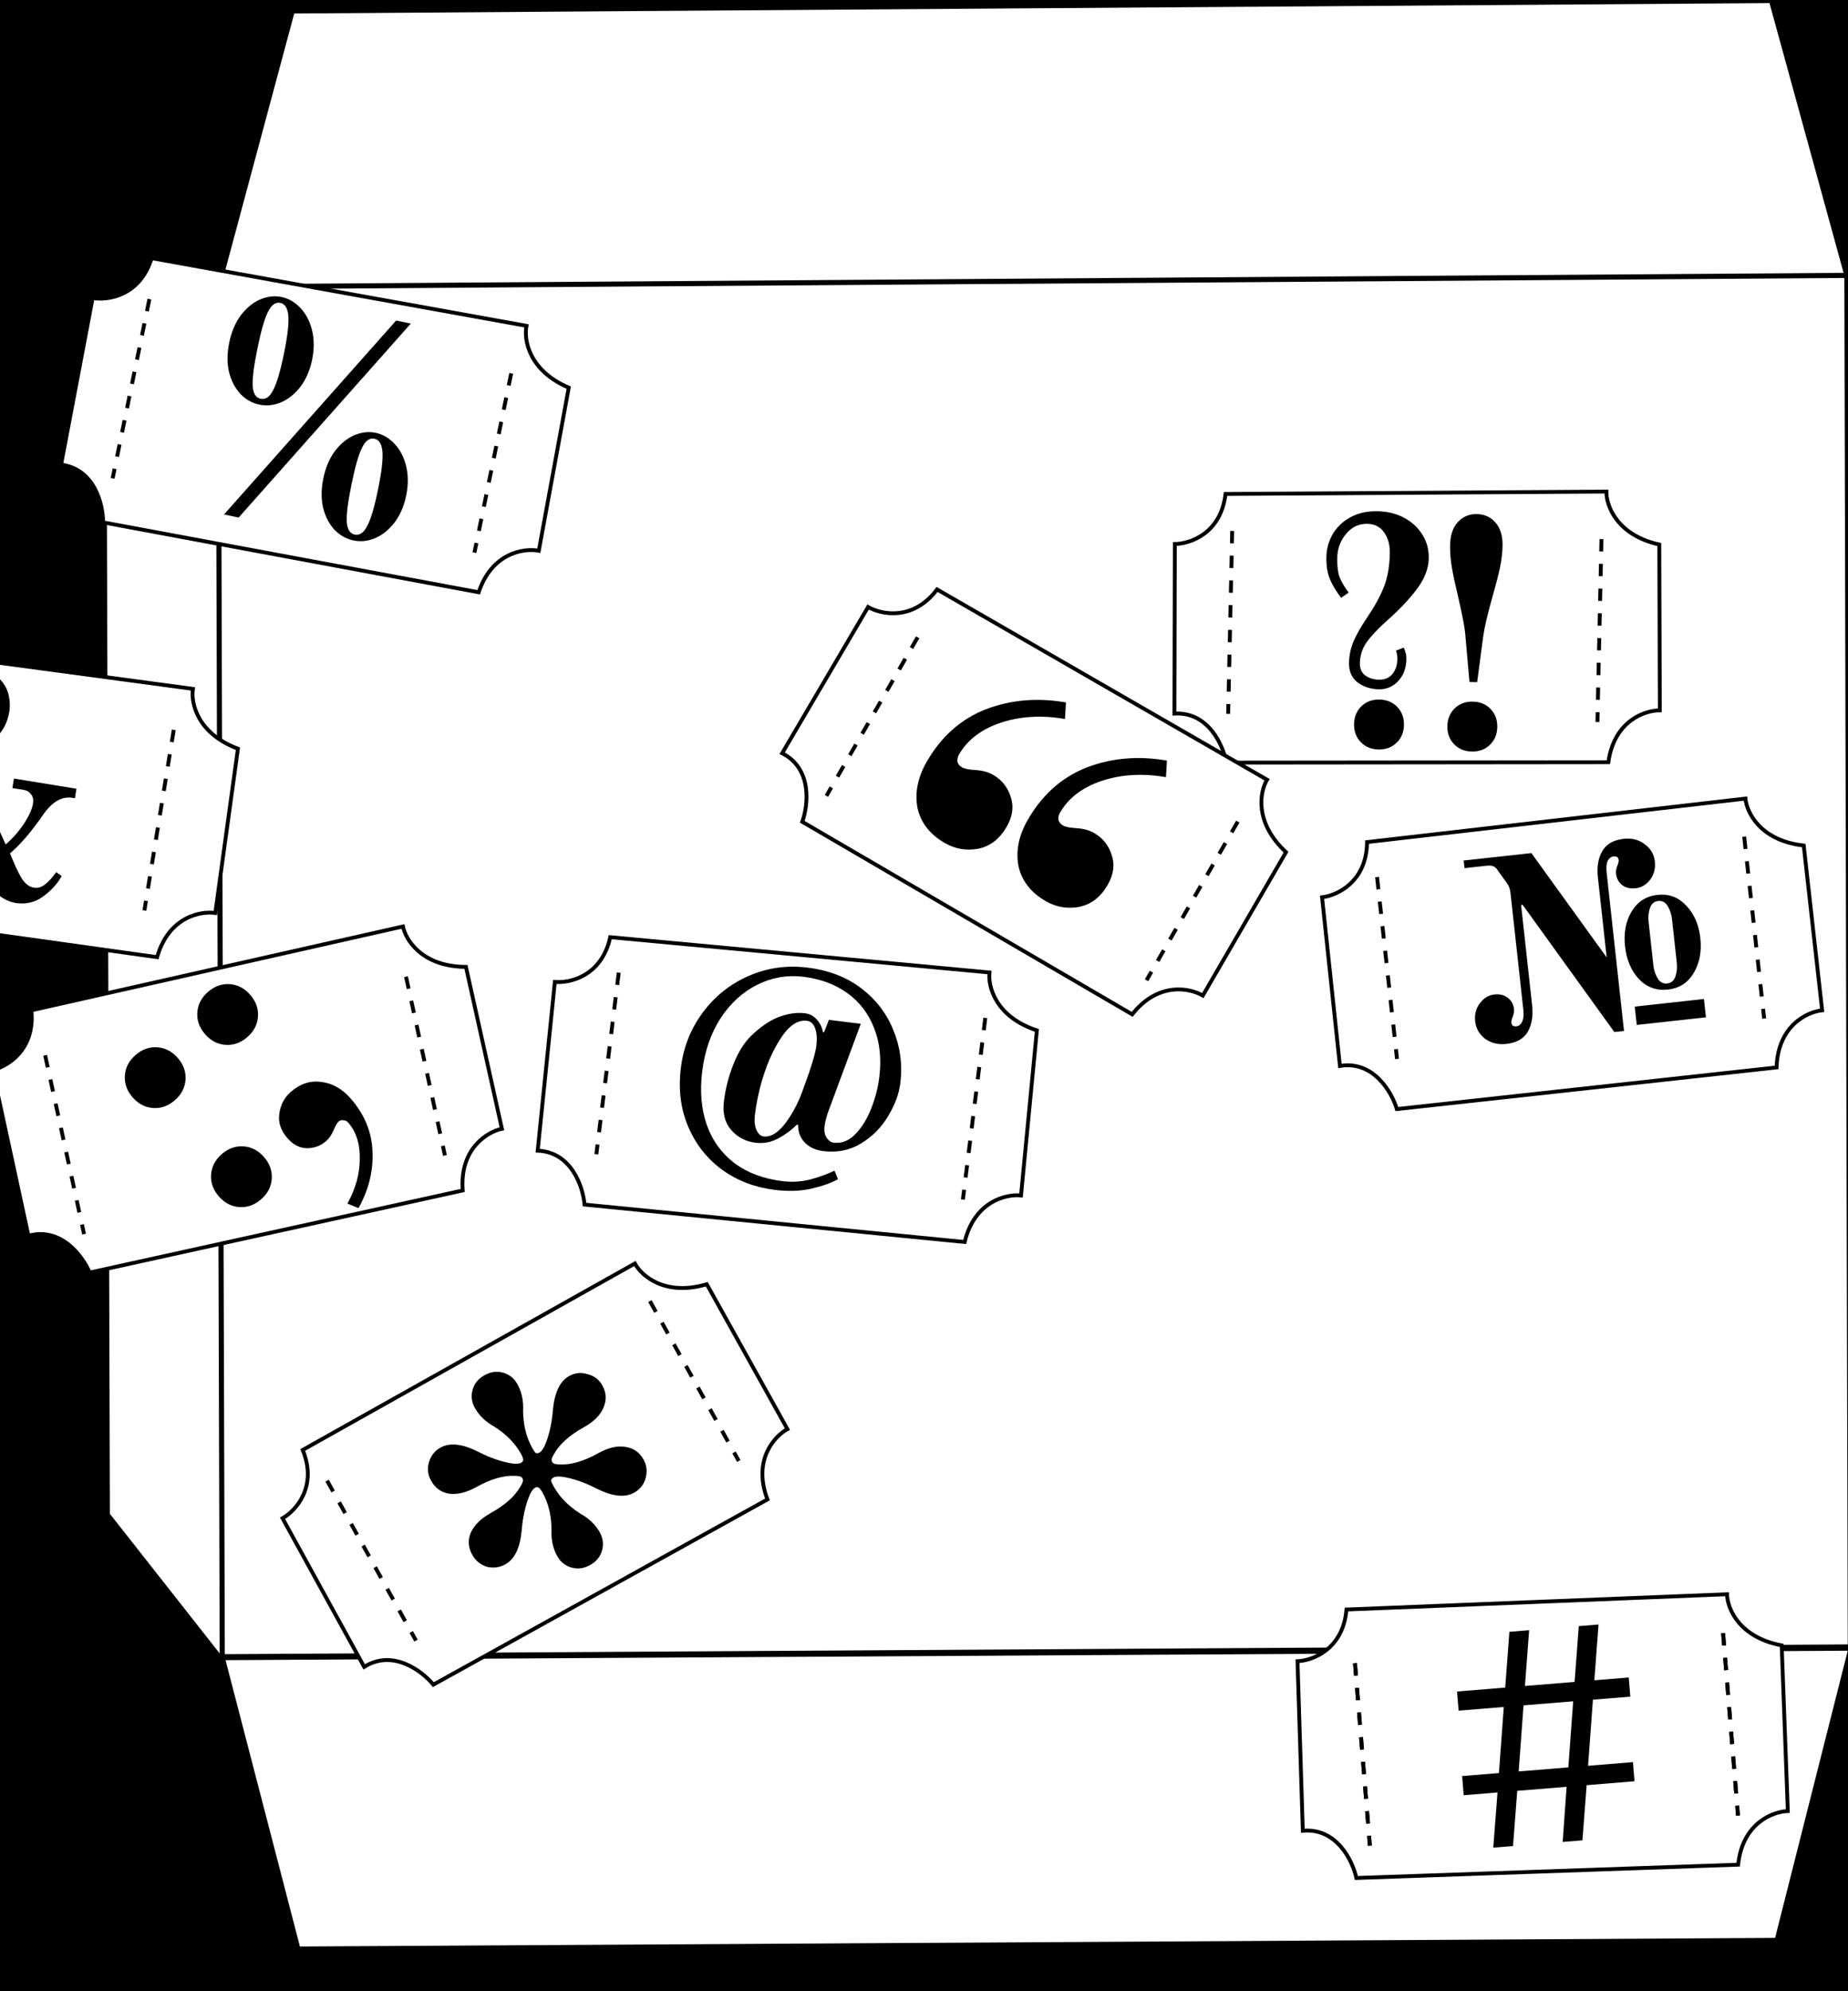 <svg width="1444" height="1555" viewBox="0 0 1444 1555" fill="none" xmlns="http://www.w3.org/2000/svg">
<rect x="0" y="0" width="1444" height="1555" fill="#808080" stroke="none"/>
<g clip-path="url(#clip0_243_1477)">
<rect width="1444" height="1555" fill="black"/>
<rect width="1272.73" height="1070.23" transform="matrix(1 -0.006 0.003 1 170.453 221.627)" fill="white"/>
<path d="M1388.6 1515.42L1446.37 1287.12L173.662 1294.54L232.795 1522.16L1388.6 1515.42Z" fill="white" stroke="black" stroke-width="4"/>
<path d="M1384.18 0.411L1443.16 215.067L170.455 224.027L228.373 8.548L1384.18 0.411Z" fill="white" stroke="black" stroke-width="4"/>
<path d="M83.872 1182.94L173.67 1297.05L170.455 222.34L81.333 334.24L83.872 1182.94Z" fill="white" stroke="black" stroke-width="4"/>
<path d="M1535.74 1476.57L1446.66 1628L1443.15 214.211L1532.97 360.101L1535.74 1476.57Z" fill="white" stroke="black" stroke-width="4"/>
<path d="M220.77 1185.71L284.568 1301.78C307.068 1287.58 329.97 1305.12 338.608 1315.66L599.689 1171C587.912 1140.3 605.179 1121.6 615.285 1116.08L552.276 1002.95C519.387 1012.64 501.111 996.187 496.084 986.749L236.533 1132.36C248.374 1161.27 230.958 1179.97 220.77 1185.71Z" fill="white" stroke="black" stroke-width="3"/>
<path d="M1013.85 1297.36L1018.01 1429.75C1044.5 1427.31 1056.95 1453.33 1059.86 1466.64L1358.16 1456.25C1361.6 1423.55 1385.48 1414.72 1396.98 1414.39L1392.19 1284.99C1358.49 1278.69 1349.67 1255.74 1349.47 1245.05L1052.11 1256.98C1049.53 1288.12 1025.53 1296.88 1013.85 1297.36Z" fill="white" stroke="black" stroke-width="3"/>
<path d="M1033.03 700.749L1047.01 832.459C1073.25 828.061 1087.59 853.085 1091.48 866.148L1388.19 833.638C1389.19 800.775 1412.34 790.197 1423.8 789.016L1409.41 660.321C1375.33 656.548 1364.83 634.31 1363.85 623.663L1068.19 657.642C1067.93 688.881 1044.64 699.397 1033.03 700.749Z" fill="white" stroke="black" stroke-width="3"/>
<path d="M918.003 424.834L917.681 557.283C944.242 555.743 955.8 582.17 958.259 595.575L1256.74 595.286C1261.28 562.723 1285.45 554.706 1296.96 554.768L1296.55 425.273C1263.08 417.843 1255.04 394.602 1255.21 383.91L957.607 385.774C953.984 416.803 929.694 424.743 918.003 424.834Z" fill="white" stroke="black" stroke-width="3"/>
<path d="M-5.8 835.642L22.217 965.094C47.834 957.909 64.777 981.251 70.047 993.821L361.557 929.694C359.031 896.912 380.918 883.913 392.178 881.511L364.079 755.1C329.792 755.002 316.972 734.018 314.848 723.537L24.533 789.014C27.631 820.101 5.602 833.052 -5.8 835.642Z" fill="white" stroke="black" stroke-width="3"/>
<path d="M-188.876 531.451L-207.681 662.559C-181.166 664.741 -173.409 692.523 -172.845 706.141L122.754 747.515C131.799 715.904 156.843 711.339 168.234 713.007L185.903 584.722C153.795 572.693 149.083 548.558 150.741 537.994L-144.208 498.302C-152.127 528.521 -177.286 532.993 -188.876 531.451Z" fill="white" stroke="black" stroke-width="3"/>
<path d="M433.554 766.849L420.141 898.618C446.724 899.711 455.613 927.151 456.735 940.734L753.781 969.952C761.523 937.998 786.358 932.409 797.809 933.609L810.202 804.708C777.628 794.006 771.931 770.084 773.154 759.461L476.826 731.896C470.153 762.415 445.198 767.914 433.554 766.849Z" fill="white" stroke="black" stroke-width="3"/>
<path d="M72.394 232.737L47.735 362.87C74.126 366.238 80.631 394.339 80.584 407.969L374.033 462.542C384.485 431.368 409.708 427.929 421.014 430.106L444.411 302.741C412.874 289.286 409.248 264.964 411.377 254.485L118.503 201.621C109.238 231.456 83.903 234.796 72.394 232.737Z" fill="white" stroke="black" stroke-width="3"/>
<path d="M678.309 474.062L611.177 588.238C634.883 600.315 631.522 628.963 626.878 641.777L884.69 792.187C905.049 766.37 929.954 771.646 939.861 777.511L1004.87 665.516C979.726 642.206 984.521 618.088 990.062 608.942L732.214 460.334C713.424 485.291 688.448 479.885 678.309 474.062Z" fill="white" stroke="black" stroke-width="3"/>
<path d="M967.18 641.658L895.894 765.529" stroke="black" stroke-width="3.035" stroke-dasharray="9.66 9.66"/>
<path d="M717.039 497.711L645.754 621.582" stroke="black" stroke-width="3.035" stroke-dasharray="9.66 9.66"/>
<path d="M1362.88 653.407L1378.48 795.471" stroke="black" stroke-width="3.035" stroke-dasharray="9.66 9.66"/>
<path d="M1076.01 684.914L1091.61 826.978" stroke="black" stroke-width="3.035" stroke-dasharray="9.66 9.66"/>
<path d="M1251.36 421.012L1248.2 563.895" stroke="black" stroke-width="3.035" stroke-dasharray="9.66 9.66"/>
<path d="M962.828 414.638L959.671 557.521" stroke="black" stroke-width="3.035" stroke-dasharray="9.66 9.66"/>
<path d="M317.258 762.736L347.672 902.381" stroke="black" stroke-width="3.035" stroke-dasharray="9.66 9.66"/>
<path d="M35.266 824.156L65.68 963.801" stroke="black" stroke-width="3.035" stroke-dasharray="9.66 9.66"/>
<path d="M507.812 1016.09L577.271 1140.99" stroke="black" stroke-width="3.035" stroke-dasharray="9.66 9.66"/>
<path d="M255.594 1156.35L325.052 1281.25" stroke="black" stroke-width="3.035" stroke-dasharray="9.66 9.66"/>
<path d="M769.898 794.945L752.391 936.787" stroke="black" stroke-width="3.035" stroke-dasharray="9.66 9.66"/>
<path d="M483.477 759.598L465.969 901.439" stroke="black" stroke-width="3.035" stroke-dasharray="9.66 9.66"/>
<path d="M135.766 569.979L112.843 711.046" stroke="black" stroke-width="3.035" stroke-dasharray="9.66 9.66"/>
<path d="M399.445 291.588L370.714 431.588" stroke="black" stroke-width="3.035" stroke-dasharray="9.66 9.66"/>
<path d="M116.742 233.573L88.011 373.574" stroke="black" stroke-width="3.035" stroke-dasharray="9.66 9.66"/>
<path d="M1346.4 1275.44L1358.03 1417.88" stroke="black" stroke-width="3.035" stroke-dasharray="9.66 9.66"/>
<path d="M1058.76 1298.91L1070.39 1441.36" stroke="black" stroke-width="3.035" stroke-dasharray="9.66 9.66"/>
<path d="M1346.4 1275.44L1358.03 1417.88" stroke="black" stroke-width="3.035" stroke-dasharray="9.66 9.66"/>
<path d="M1058.76 1298.91L1070.39 1441.36" stroke="black" stroke-width="3.035" stroke-dasharray="9.66 9.66"/>
<path d="M738.233 658.357C726.516 651.613 719.392 642.42 716.86 630.777C714.706 619.032 717.138 607.062 724.157 594.866C735.441 575.258 750.763 561.633 770.121 553.992C789.719 546.489 810.651 544.687 832.918 548.588L832.16 561.522C813.929 558.352 797.123 559.344 781.742 564.499C766.737 569.552 755.932 577.818 749.327 589.297C748.363 590.971 747.947 592.8 748.078 594.785C748.585 596.669 749.796 598.162 751.709 599.262C753.622 600.363 757.042 601.058 761.969 601.347C767.512 601.672 772.196 602.935 776.023 605.137C782.718 608.99 787.27 614.634 789.677 622.067C792.323 629.638 791.307 637.489 786.628 645.62C781.123 655.185 773.679 660.929 764.297 662.851C755.052 664.534 746.364 663.036 738.233 658.357ZM817.147 703.77C805.43 697.027 798.306 687.834 795.774 676.191C793.62 664.446 796.052 652.476 803.07 640.28C814.355 620.671 829.677 607.046 849.035 599.405C868.633 591.902 889.565 590.101 911.832 594.001L911.073 606.935C892.843 603.765 876.037 604.758 860.656 609.912C845.651 614.966 834.846 623.232 828.24 634.71C827.277 636.384 826.861 638.214 826.992 640.199C827.499 642.083 828.71 643.575 830.623 644.676C832.536 645.777 835.956 646.472 840.883 646.76C846.426 647.085 851.11 648.349 854.936 650.551C861.632 654.404 866.184 660.047 868.591 667.481C871.237 675.052 870.221 682.903 865.542 691.033C860.037 700.598 852.593 706.342 843.211 708.264C833.966 709.947 825.278 708.449 817.147 703.77Z" fill="black"/>
<path d="M1176.94 815.265C1170.58 815.964 1165.06 814.624 1160.4 811.246C1155.86 807.721 1153.28 803.176 1152.67 797.609C1152.07 792.175 1153.3 787.48 1156.35 783.523C1159.39 779.433 1163.16 777.141 1167.67 776.646C1171.91 776.18 1175.43 777.068 1178.22 779.31C1181 781.419 1182.59 784.329 1183 788.04C1183.22 790.028 1182.85 792.148 1181.89 794.4C1181.15 796.225 1180.84 797.667 1180.96 798.727C1181.19 800.848 1182.5 801.777 1184.88 801.515C1186.87 801.297 1188.35 800.128 1189.33 798.009C1190.44 795.876 1190.76 792.688 1190.29 788.447L1180.29 697.395C1179.96 694.346 1179 691.768 1177.43 689.661L1169.58 678.652C1168.01 676.544 1165.5 675.68 1162.05 676.058L1144.36 678.001L1143.7 672.037L1196.59 666.229L1255.43 747.692L1248.55 685.069C1247.67 676.984 1248.8 670.22 1251.96 664.776C1255.1 659.199 1260.72 655.967 1268.8 655.079C1275.16 654.381 1280.62 655.794 1285.16 659.319C1289.82 662.697 1292.46 667.169 1293.07 672.735C1293.67 678.169 1292.45 682.931 1289.41 687.02C1286.36 690.977 1282.58 693.203 1278.07 693.698C1273.83 694.164 1270.32 693.342 1267.54 691.233C1264.74 688.991 1263.14 686.015 1262.74 682.304C1262.52 680.316 1262.89 678.196 1263.85 675.945C1264.59 674.12 1264.9 672.677 1264.78 671.617C1264.55 669.496 1263.24 668.567 1260.85 668.829C1258.87 669.047 1257.32 670.223 1256.21 672.357C1255.24 674.476 1254.98 677.656 1255.45 681.897L1268.98 805.156L1261.43 805.986L1189.75 706.617L1188.56 706.748L1197.19 785.275C1198.07 793.36 1196.95 800.191 1193.8 805.767C1190.64 811.211 1185.02 814.377 1176.94 815.265ZM1303.26 772.821C1294.38 773.797 1286.84 771.07 1280.63 764.643C1274.54 758.068 1270.93 749.545 1269.78 739.075C1268.63 728.605 1270.32 719.566 1274.85 711.959C1279.49 704.206 1286.26 699.841 1295.14 698.866C1304.02 697.891 1311.5 700.69 1317.59 707.265C1323.79 713.693 1327.47 722.142 1328.62 732.612C1329.77 743.083 1328.02 752.195 1323.37 759.948C1318.84 767.555 1312.14 771.846 1303.26 772.821ZM1302.74 768.05C1305.92 767.701 1308.06 765.855 1309.17 762.515C1310.28 759.174 1310.63 755.648 1310.22 751.937L1306.47 717.742C1306.06 714.031 1304.95 710.665 1303.14 707.644C1301.34 704.624 1298.84 703.288 1295.66 703.637C1292.48 703.987 1290.34 705.832 1289.23 709.173C1288.12 712.514 1287.77 716.04 1288.18 719.751L1291.93 753.945C1292.34 757.656 1293.45 761.022 1295.25 764.043C1297.06 767.064 1299.55 768.399 1302.74 768.05ZM1278.93 800.442L1277.36 786.128L1331.43 780.19L1333 794.504L1278.93 800.442Z" fill="black"/>
<path d="M1077.39 538.31C1070.73 538.163 1065.1 536.288 1060.51 532.686C1056.09 529.087 1053.95 524.039 1054.1 517.54C1054.23 511.709 1055.43 506.067 1057.72 500.616C1060.18 495.169 1063.56 489.243 1067.87 482.836C1073.9 473.967 1078.33 465.98 1081.15 458.874C1084.14 451.605 1085.76 442.722 1085.99 432.224C1086.13 425.726 1084.67 420.275 1081.6 415.873C1078.53 411.471 1074.16 409.207 1068.5 409.082C1061.83 408.935 1056.27 411.563 1051.82 416.966C1047.37 422.202 1045.06 428.402 1044.91 435.567C1044.77 441.733 1045.33 446.663 1046.58 450.358C1048 454.057 1050.41 458.194 1053.81 462.771L1047.96 466.893C1043.91 461.635 1040.94 456.652 1039.04 451.942C1037.15 447.232 1036.27 441.545 1036.42 434.88C1036.56 428.548 1038.19 422.666 1041.31 417.233C1044.6 411.638 1049.2 407.239 1055.1 404.035C1061.18 400.668 1068.3 399.075 1076.47 399.256C1084.3 399.429 1091.26 401.166 1097.36 404.469C1103.45 407.771 1108.19 412.21 1111.56 417.786C1114.95 423.195 1116.56 429.316 1116.41 436.147C1116.24 443.979 1113.23 451.831 1107.39 459.704C1101.55 467.577 1093.95 475.661 1084.6 483.956C1077.45 490.3 1071.99 496.014 1068.21 501.098C1064.6 506.02 1062.73 511.646 1062.59 517.978C1062.5 522.144 1063.93 525.343 1066.88 527.575C1069.83 529.641 1073.39 530.72 1077.56 530.812C1081.89 530.908 1085.34 529.484 1087.91 526.54C1090.48 523.429 1091.81 519.458 1091.92 514.625C1091.96 512.626 1091.6 510.451 1090.81 508.099L1096.87 505.732C1097.66 507.584 1098.21 509.18 1098.51 510.52C1098.82 511.694 1098.95 513.197 1098.91 515.03C1098.76 522.028 1096.55 527.731 1092.28 532.138C1088.19 536.382 1083.23 538.439 1077.39 538.31ZM1077.11 585.315C1071.44 585.19 1066.81 583.254 1063.23 579.507C1059.65 575.761 1057.92 571.055 1058.04 565.389C1058.17 559.724 1060.1 555.099 1063.85 551.514C1067.6 547.929 1072.3 546.2 1077.97 546.325C1083.63 546.45 1088.26 548.386 1091.84 552.133C1095.43 555.88 1097.16 560.586 1097.03 566.251C1096.91 571.916 1094.97 576.541 1091.22 580.126C1087.48 583.711 1082.77 585.44 1077.11 585.315ZM1145.02 496.294C1144.65 490.618 1142.63 479.987 1138.97 464.403C1136.99 456.19 1135.48 449.072 1134.44 443.047C1133.41 436.856 1132.96 431.012 1133.08 425.513C1133.25 417.848 1135.3 411.892 1139.23 407.644C1143.16 403.397 1148.12 401.339 1154.12 401.472C1160.12 401.604 1164.98 403.879 1168.72 408.296C1172.46 412.713 1174.24 418.754 1174.07 426.419C1173.95 431.917 1173.24 437.736 1171.93 443.876C1170.64 449.849 1168.81 456.893 1166.47 465.01C1162.49 479.092 1160 489.623 1159.02 496.603L1154.22 532.756L1148.22 532.624L1145.02 496.294ZM1150.02 586.927C1144.35 586.801 1139.73 584.865 1136.14 581.119C1132.56 577.372 1130.83 572.666 1130.95 567.001C1131.08 561.335 1133.02 556.71 1136.76 553.125C1140.51 549.541 1145.22 547.811 1150.88 547.936C1156.55 548.061 1161.17 549.997 1164.76 553.744C1168.34 557.491 1170.07 562.197 1169.94 567.862C1169.82 573.527 1167.88 578.152 1164.14 581.737C1160.39 585.322 1155.68 587.052 1150.02 586.927Z" fill="black"/>
<path d="M136.633 859.254C131.505 863.72 125.838 865.739 119.63 865.311C113.422 864.883 108.085 862.105 103.619 856.977C99.153 851.849 97.134 846.181 97.562 839.973C97.99 833.766 100.768 828.429 105.896 823.963C111.024 819.497 116.692 817.478 122.9 817.906C129.107 818.334 134.444 821.112 138.91 826.24C143.376 831.368 145.395 837.035 144.967 843.243C144.539 849.451 141.761 854.788 136.633 859.254ZM204.018 936.623C198.89 941.089 193.223 943.108 187.015 942.68C180.807 942.252 175.47 939.474 171.004 934.346C166.538 929.218 164.519 923.551 164.947 917.343C165.375 911.135 168.153 905.798 173.281 901.332C178.409 896.866 184.077 894.847 190.285 895.275C196.492 895.703 201.829 898.481 206.295 903.609C210.761 908.737 212.78 914.405 212.352 920.612C211.924 926.82 209.146 932.157 204.018 936.623ZM193.252 809.942C188.124 814.408 182.456 816.427 176.248 815.999C170.04 815.571 164.703 812.793 160.237 807.665C155.771 802.537 153.752 796.869 154.181 790.661C154.609 784.454 157.387 779.117 162.515 774.651C167.642 770.185 173.31 768.166 179.518 768.594C185.726 769.022 191.063 771.8 195.529 776.928C199.995 782.056 202.014 787.723 201.586 793.931C201.157 800.139 198.379 805.476 193.252 809.942ZM271.466 939.941C277.946 928.197 281.162 916.511 281.113 904.884C281.347 893.276 278.311 883.852 272.006 876.613C271.087 875.557 269.922 874.981 268.511 874.884C267.119 874.504 265.82 874.84 264.614 875.891C263.407 876.941 262.123 879.121 260.761 882.429C259.228 886.151 257.255 889.063 254.842 891.164C250.619 894.842 245.601 896.693 239.787 896.718C234.125 896.611 229.06 893.993 224.594 888.865C219.34 882.833 217.228 876.45 218.26 869.716C219.16 862.832 222.174 857.157 227.302 852.691C234.692 846.255 242.666 843.686 251.223 844.985C259.8 846.002 267.438 850.356 274.137 858.048C284.908 870.415 290.549 884.2 291.06 899.404C291.722 914.475 288.085 929.18 280.15 943.517L271.466 939.941Z" fill="black"/>
<path d="M461.08 1222.26C456.258 1224.95 451.408 1225.59 446.53 1224.2C441.652 1222.81 437.939 1219.82 435.391 1215.24C432.039 1209.21 430.562 1202.3 430.961 1194.5C430.85 1183.51 428.514 1173.92 423.955 1165.72C422.748 1163.55 421.703 1162.24 420.818 1161.78C420.175 1161.19 419.25 1161.24 418.045 1161.91C416.839 1162.58 415.553 1164.24 414.188 1166.89C410.707 1174.83 408.527 1184.25 407.647 1195.15C406.393 1208.79 402.149 1217.63 394.915 1221.65C390.334 1224.2 385.484 1224.84 380.365 1223.58C375.353 1221.95 371.573 1218.84 369.025 1214.26C365.807 1208.48 365.43 1202.69 367.893 1196.9C370.597 1190.97 375.807 1185.87 383.523 1181.58C394.856 1175.27 402.638 1168.26 406.869 1160.54C407.217 1160.03 407.673 1159.15 408.235 1157.89C408.797 1156.63 408.81 1155.52 408.274 1154.55C407.737 1153.59 406.786 1153.01 405.419 1152.83C404.052 1152.64 403.061 1152.56 402.444 1152.59C393.654 1152.11 383.593 1155.02 372.26 1161.32C364.544 1165.61 357.456 1167.34 350.998 1166.52C344.78 1165.55 340.062 1162.18 336.844 1156.39C334.296 1151.81 333.718 1147.08 335.11 1142.2C336.608 1136.95 339.648 1133.05 344.23 1130.5C351.464 1126.48 361.205 1127.53 373.454 1133.67C383.184 1138.67 392.337 1141.79 400.913 1143.02C403.888 1143.26 405.978 1143.04 407.183 1142.37C408.389 1141.7 408.911 1140.94 408.75 1140.08C408.83 1139.09 408.267 1137.51 407.06 1135.34C402.501 1127.14 395.584 1120.1 386.31 1114.2C379.474 1110.43 374.381 1105.53 371.029 1099.5C368.481 1094.92 367.903 1090.19 369.294 1085.31C370.686 1080.43 373.793 1076.65 378.615 1073.97C383.438 1071.29 388.288 1070.64 393.166 1072.03C398.044 1073.43 401.757 1076.41 404.304 1080.99C407.657 1087.02 409.133 1093.94 408.734 1101.73C408.846 1112.72 411.182 1122.31 415.741 1130.51C416.947 1132.68 417.872 1134.06 418.516 1134.65C419.4 1135.11 420.445 1135 421.651 1134.33C422.857 1133.66 424.142 1132 425.508 1129.34C428.989 1121.41 431.169 1111.99 432.049 1101.08C433.303 1087.44 437.546 1078.61 444.78 1074.59C449.362 1072.04 454.158 1071.58 459.17 1073.21C464.289 1074.47 468.123 1077.39 470.67 1081.97C473.888 1087.76 474.145 1093.61 471.441 1099.54C468.978 1105.33 463.889 1110.37 456.172 1114.66C444.839 1120.96 437.057 1127.97 432.826 1135.69C432.478 1136.2 432.023 1137.08 431.461 1138.34C430.899 1139.6 430.886 1140.72 431.422 1141.68C431.958 1142.65 432.91 1143.22 434.277 1143.41C435.644 1143.6 436.635 1143.68 437.251 1143.65C446.041 1144.13 456.103 1141.22 467.436 1134.91C475.152 1130.62 482.119 1128.96 488.336 1129.92C494.795 1130.75 499.634 1134.06 502.852 1139.84C505.399 1144.42 505.924 1149.34 504.425 1154.59C503.034 1159.47 500.047 1163.19 495.466 1165.73C488.232 1169.76 478.491 1168.7 466.241 1162.57C456.512 1157.56 447.359 1154.44 438.783 1153.21C435.808 1152.97 433.718 1153.19 432.512 1153.86C431.307 1154.53 430.664 1155.36 430.584 1156.35C430.745 1157.21 431.429 1158.72 432.636 1160.89C437.195 1169.09 444.112 1176.14 453.386 1182.03C460.221 1185.81 465.315 1190.71 468.667 1196.74C471.215 1201.32 471.793 1206.05 470.401 1210.92C469.01 1215.8 465.903 1219.58 461.08 1222.26Z" fill="black"/>
<path d="M605.319 929.244C589.802 927.329 576.113 922.095 564.251 913.542C552.408 904.834 543.557 893.58 537.699 879.782C531.841 865.984 529.946 850.706 532.014 833.948C534.006 817.81 539.724 803.393 549.167 790.696C558.611 777.999 570.494 768.517 584.815 762.25C599.31 755.848 614.705 753.652 630.997 755.663C647.6 757.712 661.658 763.15 673.172 771.975C684.685 780.8 693.021 791.753 698.18 804.835C703.514 817.781 705.29 831.469 703.509 845.9C702.475 854.279 699.288 862.865 693.949 871.658C688.766 880.47 681.747 887.559 672.893 892.925C664.194 898.31 654.259 900.313 643.087 898.934C637.346 898.225 632.649 896.07 628.998 892.469C625.366 888.713 623.575 884.081 623.624 878.573L622.722 878.225C619.102 882.032 614.414 885.549 608.66 888.777C602.905 892.005 596.769 893.217 590.252 892.413C582.649 891.474 576.361 888.177 571.388 882.523C566.414 876.868 564.502 869.385 565.652 860.075C566.858 850.3 569.296 840.755 572.967 831.441C576.656 821.972 581.279 814.508 586.836 809.05C594.175 801.922 601.401 796.985 608.513 794.24C615.781 791.514 622.596 790.543 628.958 791.329C632.837 791.807 636.01 793.538 638.478 796.521C640.964 799.348 642.463 802.526 642.972 806.055L643.903 806.17L647.699 796.477L672.603 799.551L646.735 869.374C645.442 873.468 644.643 876.756 644.336 879.239C643.838 883.274 644.396 886.414 646.009 888.661C647.622 890.908 649.359 892.147 651.221 892.376C657.583 893.162 663.291 890.952 668.344 885.747C673.398 880.542 677.528 873.884 680.734 865.773C683.96 857.507 686.071 849.34 687.067 841.271C688.829 826.995 687.49 814.228 683.051 802.968C678.632 791.552 671.646 782.42 662.094 775.57C652.543 768.72 641.095 764.471 627.75 762.824C615.182 761.272 603.191 763.337 591.778 769.017C580.364 774.697 570.779 783.439 563.021 795.241C555.418 807.063 550.639 820.887 548.686 836.714C546.771 852.231 547.965 866.163 552.27 878.509C556.594 890.7 563.794 900.647 573.871 908.349C583.967 915.897 596.463 920.59 611.359 922.428C618.807 923.348 626.107 922.91 633.26 921.115C640.432 919.164 646.702 916.866 652.07 914.221L654.785 920.936C649.379 923.892 642.46 926.346 634.028 928.298C625.595 930.25 616.025 930.566 605.319 929.244ZM596.528 887.516C602.269 888.225 608.062 884.686 613.906 876.901C619.751 869.116 624.536 859.703 628.261 848.663C633.92 833.451 637.122 822.819 637.869 816.767C638.559 811.181 638.251 806.654 636.947 803.184C635.661 799.56 633.544 797.566 630.596 797.202C625.941 796.627 621.483 798.283 617.223 802.168C612.982 805.898 608.454 812.585 603.641 822.231C600.721 828.014 597.921 835.387 595.239 844.351C592.713 853.333 590.932 862.014 589.898 870.393C589.304 875.203 589.679 879.188 591.022 882.347C592.52 885.525 594.355 887.248 596.528 887.516Z" fill="black"/>
<path d="M-69.959 691.828C-83.848 689.571 -94.676 684.565 -102.444 676.808C-110.187 668.897 -113.106 659.078 -111.2 647.349C-109.595 637.473 -104.464 628.803 -95.807 621.339C-87.124 613.721 -74.882 606.128 -59.08 598.558L-53.154 595.72L-55.06 591.371C-58.174 584.212 -60.268 578.091 -61.342 573.006C-62.263 567.946 -62.133 561.789 -60.955 554.536C-59.676 546.666 -56.798 540.164 -52.321 535.031C-47.664 529.769 -42.165 526.148 -35.825 524.169C-29.305 522.06 -22.572 521.57 -15.628 522.699C-9.146 523.752 -4.15 526.148 -0.639 529.886C3.051 533.495 5.471 537.611 6.621 542.233C7.77 546.855 7.982 551.403 7.254 555.879C5.925 564.058 2.457 570.78 -3.151 576.046C-8.604 581.338 -16.345 586.574 -26.374 591.756L4.436 659.487C9.969 654.684 14.728 649.28 18.713 643.274C22.724 637.115 25.08 631.875 25.782 627.554C26.258 624.622 25.773 622.246 24.326 620.427C22.905 618.454 20.959 617.267 18.49 616.865L9.694 615.436L10.898 608.029L59.74 615.965L58.536 623.373L56.685 623.072C48.351 621.718 40.658 626.17 33.606 636.428C24.304 649.806 15.709 659.814 7.819 666.452C11.195 674.92 14.19 681.346 16.803 685.731C19.572 690.141 22.808 692.647 26.511 693.248C29.598 693.75 32.511 692.877 35.253 690.63C38.148 688.408 41.04 685.234 43.927 681.11L48.181 684.177C45.017 689.999 40.194 695.313 33.71 700.121C27.252 704.773 20.088 706.46 12.217 705.181C7.125 704.354 2.141 701.881 -2.733 697.762C-7.429 693.515 -11.177 688.312 -13.978 682.155C-20.44 685.857 -29 688.822 -39.658 691.05C-50.291 693.123 -60.391 693.383 -69.959 691.828ZM-29.644 584.096C-21.847 579.978 -15.76 575.661 -11.383 571.145C-6.826 566.5 -3.909 560.242 -2.63 552.372C-1.727 546.816 -2.595 541.923 -5.234 537.693C-7.719 533.488 -11.507 530.971 -16.6 530.144C-21.384 529.366 -25.891 530.297 -30.121 532.936C-34.197 535.6 -36.674 539.633 -37.552 545.034C-38.605 551.515 -38.634 557.055 -37.639 561.651C-36.618 566.094 -33.953 573.576 -29.644 584.096ZM-46.406 681.4C-41.159 682.252 -36.07 682.129 -31.139 681.029C-26.029 679.801 -21.359 677.867 -17.129 675.228L-49.615 603.185C-55.639 607.116 -60.406 610.619 -63.914 613.691C-67.269 616.789 -70.004 620.463 -72.121 624.713C-74.237 628.963 -75.809 634.251 -76.837 640.578C-77.99 647.677 -77.231 654.215 -74.559 660.193C-71.708 666.042 -67.731 670.807 -62.627 674.487C-57.368 678.193 -51.961 680.497 -46.406 681.4Z" fill="black"/>
<path d="M202.688 316.016C197.174 314.885 192.236 312.116 187.874 307.709C183.696 303.181 180.719 297.463 178.945 290.555C177.355 283.525 177.409 275.875 179.106 267.605C180.803 259.334 183.767 252.282 187.997 246.446C192.38 240.643 197.384 236.482 203.008 233.966C208.784 231.48 214.43 230.803 219.943 231.935C225.457 233.066 230.379 235.912 234.71 240.472C239.041 245.031 242.079 250.842 243.822 257.903C245.565 264.964 245.587 272.63 243.89 280.9C242.193 289.17 239.153 296.207 234.77 302.011C230.418 307.662 225.353 311.73 219.577 314.215C213.984 316.579 208.355 317.179 202.688 316.016ZM175.03 401.793L309.538 250.322L321.025 252.679L186.516 404.15L175.03 401.793ZM203.631 311.421C207.46 312.207 210.706 310.001 213.369 304.801C216.185 299.634 219.007 290.158 221.836 276.374C224.665 262.59 225.818 252.692 225.297 246.68C224.775 240.667 222.676 237.284 219 236.529C215.325 235.775 212.14 238.074 209.445 243.426C206.782 248.626 204.02 258.194 201.16 272.131C198.3 286.068 197.07 295.95 197.47 301.778C197.902 307.453 199.955 310.667 203.631 311.421ZM276.205 422.078C270.692 420.946 265.754 418.177 261.391 413.77C257.213 409.242 254.237 403.524 252.462 396.616C250.873 389.587 250.926 381.937 252.623 373.666C254.321 365.396 257.284 358.343 261.514 352.508C265.897 346.704 270.901 342.544 276.525 340.027C282.302 337.542 287.947 336.865 293.461 337.996C298.974 339.128 303.896 341.973 308.228 346.533C312.559 351.093 315.596 356.903 317.339 363.964C319.082 371.025 319.105 378.691 317.407 386.961C315.71 395.232 312.67 402.269 308.287 408.073C303.935 413.723 298.871 417.791 293.094 420.277C287.501 422.64 281.872 423.241 276.205 422.078ZM277.148 417.483C280.977 418.269 284.223 416.062 286.886 410.863C289.702 405.695 292.525 396.219 295.353 382.435C298.182 368.652 299.336 358.753 298.814 352.741C298.292 346.729 296.193 343.345 292.518 342.591C288.842 341.837 285.657 344.136 282.962 349.488C280.299 354.687 277.538 364.255 274.678 378.192C271.817 392.129 270.587 402.012 270.987 407.84C271.419 413.514 273.472 416.729 277.148 417.483Z" fill="black"/>
<path d="M1166.82 1442.94L1170.13 1399.84L1143.71 1402L1142.49 1387.04L1171.24 1384.69L1175.03 1333.09L1139.74 1335.97L1138.51 1321.01L1176.15 1317.94L1179.41 1274.38L1194.84 1273.12L1191.57 1316.68L1230.37 1313.51L1233.64 1269.95L1249.07 1268.69L1245.8 1312.25L1272.68 1310.06L1273.9 1325.02L1244.69 1327.4L1240.9 1379.01L1275.96 1376.14L1277.18 1391.1L1239.78 1394.16L1236.48 1437.25L1221.05 1438.51L1224.12 1395.44L1185.55 1398.58L1182.25 1441.68L1166.82 1442.94ZM1186.67 1383.43L1225.47 1380.27L1229.26 1328.66L1190.46 1331.83L1186.67 1383.43Z" fill="black"/>
</g>
<defs>
<clipPath id="clip0_243_1477">
<rect width="1444" height="1555" fill="white"/>
</clipPath>
</defs>
</svg>

